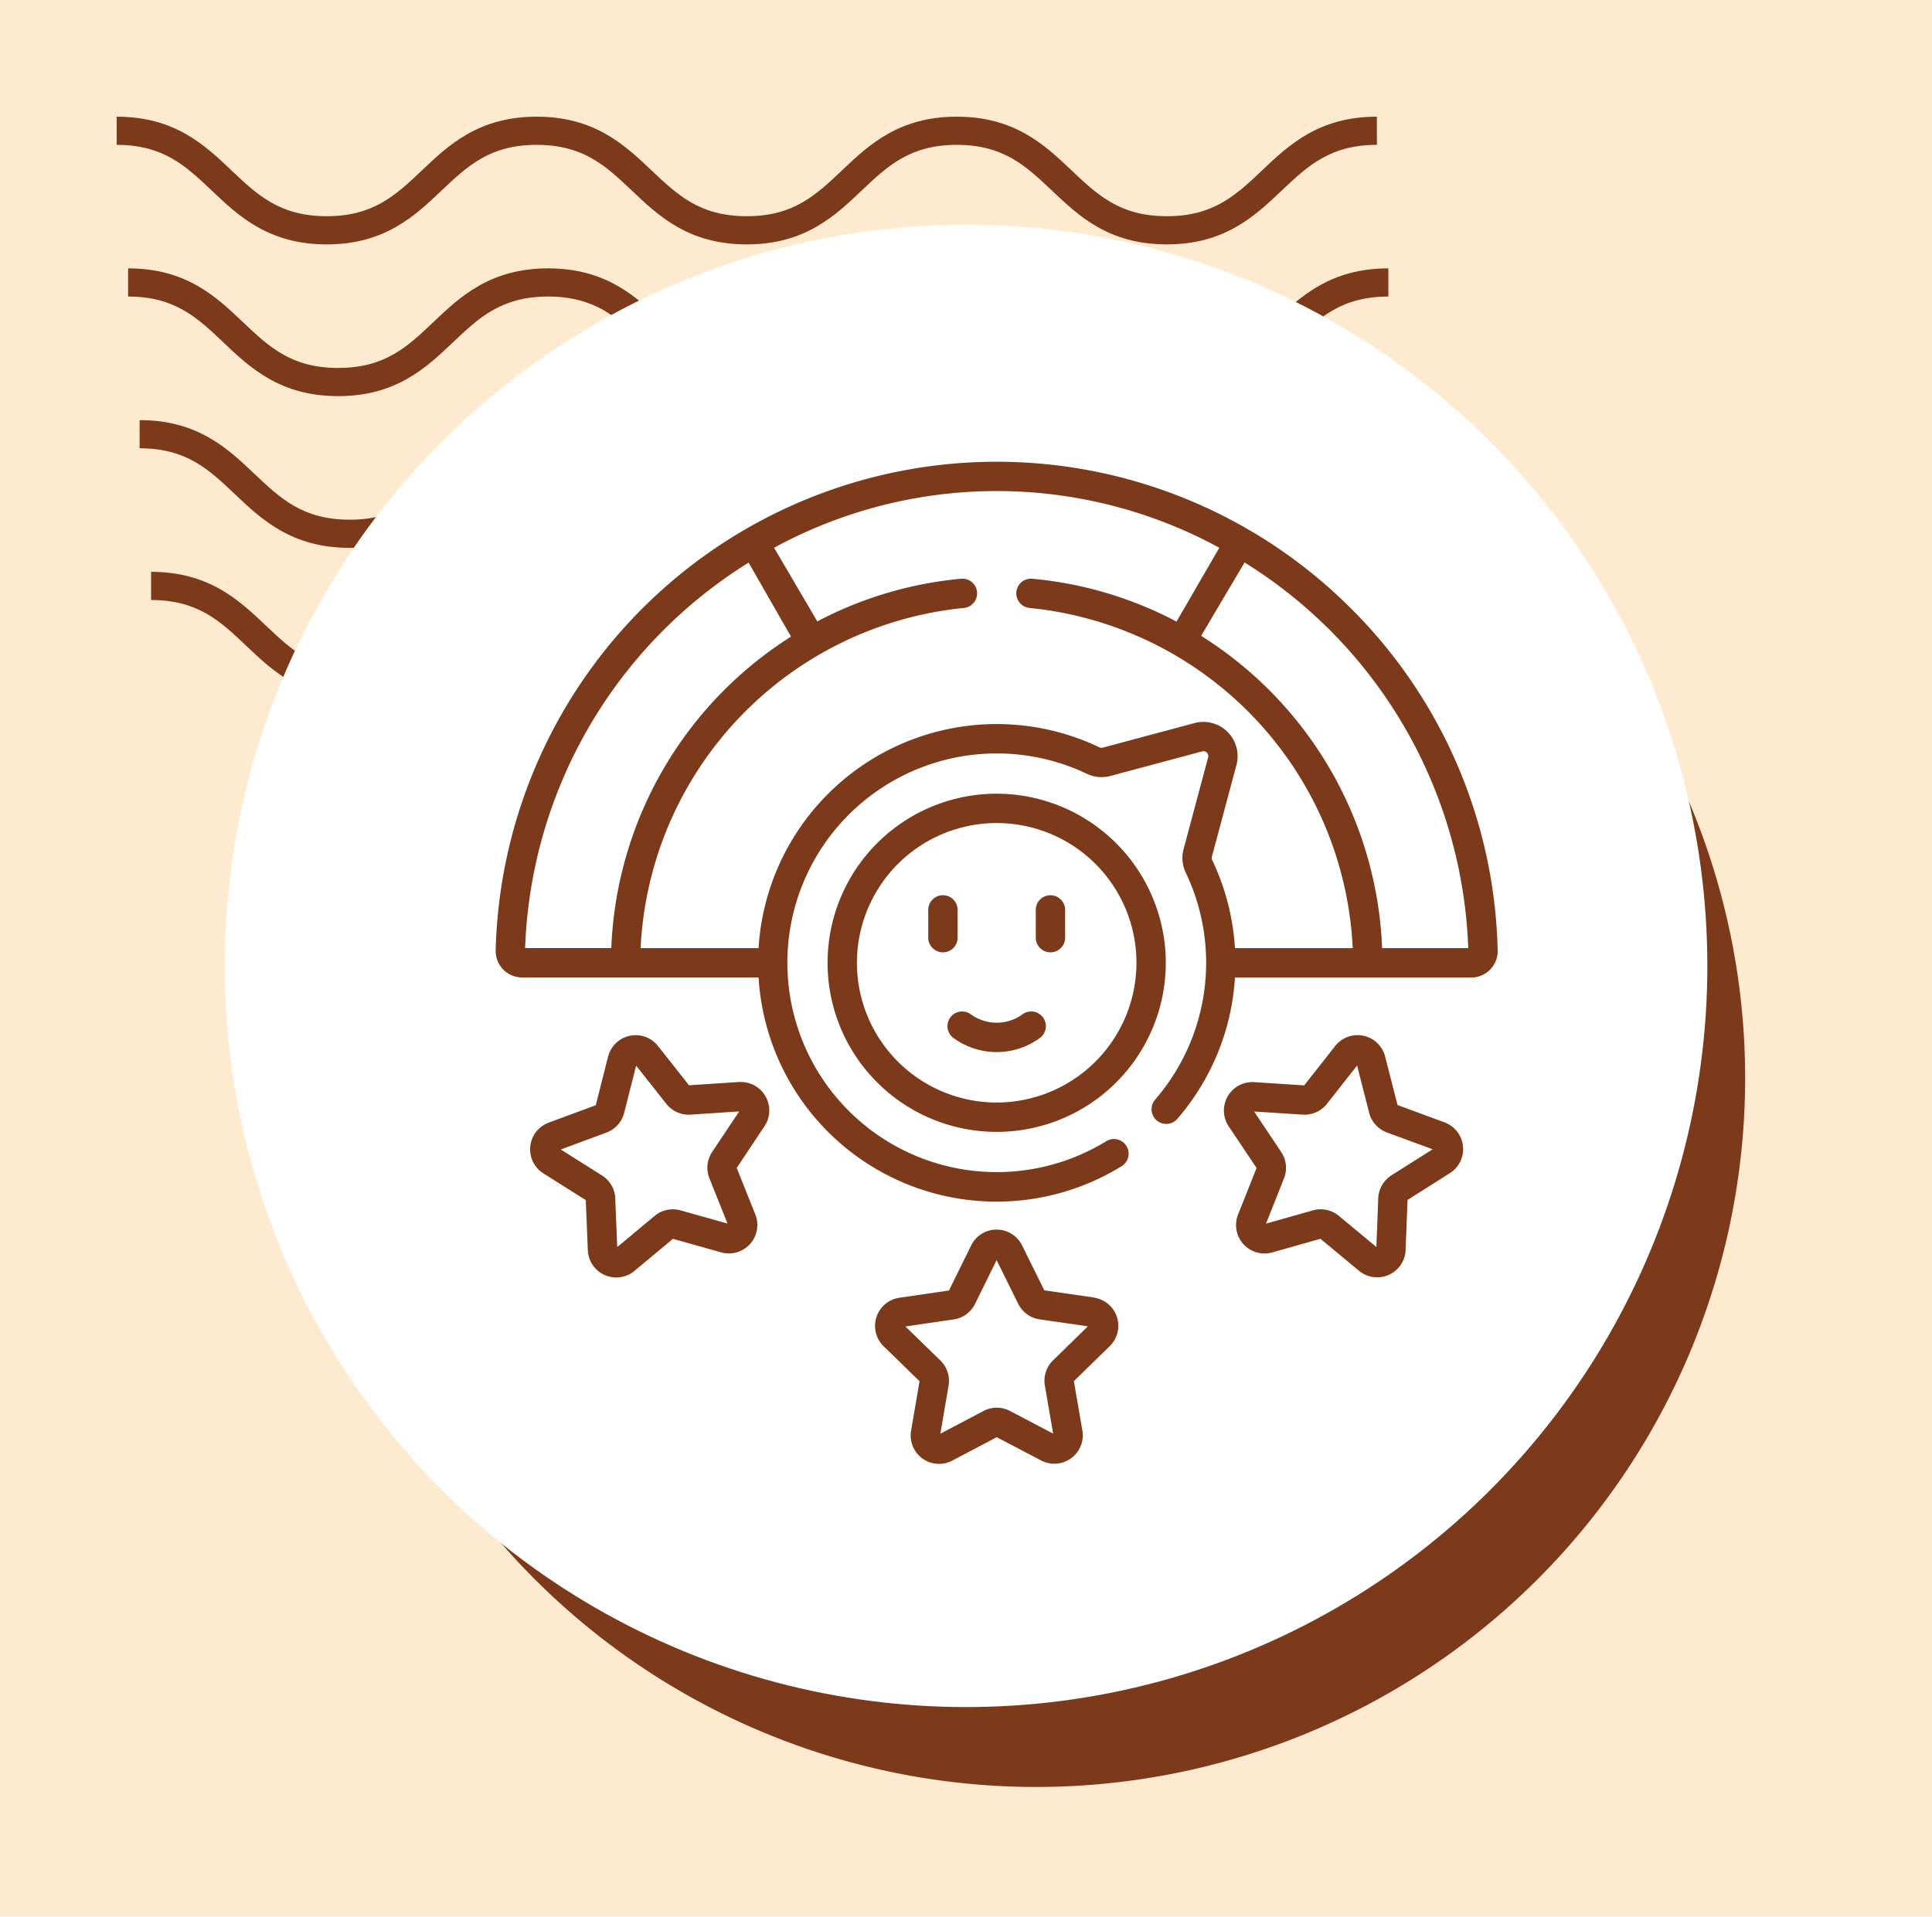 <svg xmlns="http://www.w3.org/2000/svg" xmlns:xlink="http://www.w3.org/1999/xlink" width="129" height="128" viewBox="0 0 129 128">
  <defs>
    <clipPath id="clip-path">
      <rect id="Rectángulo_400938" data-name="Rectángulo 400938" width="120" height="120" fill="none"/>
    </clipPath>
    <clipPath id="clip-path-2">
      <rect id="Rectángulo_400938-2" data-name="Rectángulo 400938" width="113" height="113" transform="translate(0.211 0.211)" fill="none"/>
    </clipPath>
    <clipPath id="clip-path-3">
      <rect id="Rectángulo_401073" data-name="Rectángulo 401073" width="86.443" height="38.93" fill="#7d3a1b"/>
    </clipPath>
  </defs>
  <g id="Grupo_1104663" data-name="Grupo 1104663" transform="translate(-376 -5014.842)">
    <g id="Grupo_108927" data-name="Grupo 108927" transform="translate(-14 547.842)">
      <path id="Rectángulo_36179" data-name="Rectángulo 36179" d="M0,0H129V128H0Z" transform="translate(390 4467)" fill="#feebcf"/>
    </g>
    <g id="Grupo_1104433" data-name="Grupo 1104433" transform="translate(118.789 -261.369)">
      <g id="Grupo_1099379" data-name="Grupo 1099379" transform="translate(265 5284)">
        <rect id="Rectángulo_401103" data-name="Rectángulo 401103" width="113" height="113" transform="translate(0.211 0.211)" fill="none"/>
        <g id="Grupo_1099348" data-name="Grupo 1099348">
          <g id="Grupo_1099282" data-name="Grupo 1099282">
            <g id="Grupo_1099281" data-name="Grupo 1099281" clip-path="url(#clip-path-3)">
              <path id="Trazado_873375" data-name="Trazado 873375" d="M70.12,8.532c-3.88,0-5.887-1.9-7.658-3.581C60.723,3.3,59.226,1.882,56.1,1.882S51.467,3.3,49.728,4.95c-1.771,1.679-3.775,3.581-7.658,3.581s-5.886-1.9-7.658-3.581C32.674,3.3,31.177,1.882,28.046,1.882S23.418,3.3,21.682,4.95C19.911,6.629,17.9,8.532,14.024,8.532S8.135,6.629,6.364,4.95C4.628,3.3,3.131,1.882,0,1.882V0C3.88,0,5.887,1.906,7.658,3.581,9.4,5.23,10.893,6.65,14.024,6.65s4.628-1.419,6.364-3.066C22.157,1.906,24.166,0,28.046,0s5.89,1.906,7.658,3.581C37.442,5.23,38.939,6.65,42.07,6.65S46.7,5.23,48.437,3.581C50.205,1.906,52.215,0,56.1,0s5.89,1.906,7.658,3.581C65.491,5.23,66.988,6.65,70.12,6.65s4.628-1.419,6.367-3.069C78.255,1.906,80.261,0,84.144,0V1.882c-3.131,0-4.628,1.422-6.367,3.069C76.006,6.629,74,8.532,70.12,8.532" transform="translate(2.299 30.399)" fill="#7d3a1b"/>
              <path id="Trazado_873376" data-name="Trazado 873376" d="M70.12,8.532c-3.88,0-5.889-1.9-7.658-3.584C60.723,3.3,59.226,1.882,56.1,1.882S51.467,3.3,49.728,4.947c-1.768,1.682-3.775,3.584-7.658,3.584s-5.889-1.9-7.658-3.584C32.674,3.3,31.177,1.882,28.046,1.882S23.418,3.3,21.682,4.947C19.911,6.629,17.9,8.532,14.025,8.532s-5.889-1.9-7.661-3.584C4.628,3.3,3.131,1.882,0,1.882V0C3.88,0,5.889,1.9,7.658,3.581,9.4,5.23,10.893,6.65,14.025,6.65s4.628-1.419,6.364-3.069C22.157,1.9,24.166,0,28.046,0s5.889,1.9,7.661,3.581C37.442,5.23,38.939,6.65,42.071,6.65S46.7,5.23,48.437,3.581C50.206,1.9,52.215,0,56.1,0s5.89,1.9,7.658,3.581C65.491,5.23,66.988,6.65,70.12,6.65s4.628-1.419,6.367-3.069C78.257,1.9,80.264,0,84.147,0V1.882c-3.131,0-4.631,1.422-6.37,3.066C76.006,6.629,74,8.532,70.12,8.532" transform="translate(1.533 20.266)" fill="#7d3a1b"/>
              <path id="Trazado_873377" data-name="Trazado 873377" d="M70.119,8.532c-3.88,0-5.889-1.9-7.658-3.584C60.723,3.3,59.226,1.882,56.1,1.882S51.467,3.3,49.728,4.947C47.96,6.629,45.95,8.532,42.071,8.532s-5.89-1.9-7.658-3.584C32.674,3.3,31.177,1.882,28.046,1.882S23.418,3.3,21.682,4.947C19.911,6.629,17.9,8.532,14.025,8.532s-5.89-1.9-7.661-3.584C4.628,3.3,3.131,1.882,0,1.882V0C3.88,0,5.889,1.9,7.658,3.581,9.393,5.23,10.893,6.65,14.025,6.65s4.628-1.419,6.364-3.069C22.156,1.9,24.166,0,28.046,0s5.89,1.9,7.661,3.581C37.442,5.23,38.939,6.65,42.071,6.65S46.7,5.23,48.437,3.581C50.205,1.9,52.215,0,56.1,0s5.889,1.9,7.658,3.581C65.491,5.23,66.988,6.65,70.119,6.65s4.628-1.419,6.367-3.069C78.257,1.9,80.261,0,84.147,0V1.882c-3.131,0-4.631,1.422-6.37,3.066C76.006,6.629,74,8.532,70.119,8.532" transform="translate(0.766 10.133)" fill="#7d3a1b"/>
              <path id="Trazado_873378" data-name="Trazado 873378" d="M70.12,8.529c-3.88,0-5.887-1.9-7.658-3.581C60.723,3.3,59.226,1.882,56.095,1.882S51.467,3.3,49.731,4.947C47.96,6.626,45.953,8.529,42.07,8.529s-5.887-1.9-7.658-3.581C32.674,3.3,31.177,1.882,28.046,1.882S23.418,3.3,21.682,4.944C19.914,6.626,17.9,8.529,14.024,8.529s-5.89-1.9-7.661-3.581C4.628,3.3,3.131,1.882,0,1.882V0C3.88,0,5.89,1.9,7.658,3.581,9.4,5.228,10.893,6.647,14.024,6.647s4.628-1.419,6.364-3.066C22.159,1.9,24.166,0,28.046,0s5.887,1.9,7.661,3.581c1.736,1.646,3.233,3.066,6.364,3.066S46.7,5.228,48.437,3.581C50.208,1.9,52.215,0,56.095,0s5.887,1.9,7.658,3.581c1.739,1.646,3.236,3.066,6.367,3.066s4.628-1.419,6.367-3.066C78.257,1.9,80.264,0,84.147,0V1.882c-3.134,0-4.631,1.419-6.37,3.066C76.006,6.626,74,8.529,70.12,8.529" transform="translate(0 0.003)" fill="#7d3a1b"/>
            </g>
          </g>
        </g>
        <path id="Trazado_873425" data-name="Trazado 873425" d="M47.337,0A47.337,47.337,0,1,1,0,47.337,47.337,47.337,0,0,1,47.337,0Z" transform="translate(14.061 16.873)" fill="#7d3a1b"/>
        <circle id="Elipse_11503" data-name="Elipse 11503" cx="49.5" cy="49.5" r="49.5" transform="translate(7.211 7.211)" fill="#fff"/>
      </g>
      <g id="Grupo_1099977" data-name="Grupo 1099977" transform="translate(291.307 5307.524)">
        <path id="Trazado_873216" data-name="Trazado 873216" d="M0,0H62.506V62.507H0Z" transform="translate(0 0)" fill="none"/>
        <g id="Grupo_1104063" data-name="Grupo 1104063" transform="translate(-1.068 -0.478)">
          <path id="Trazado_895138" data-name="Trazado 895138" d="M208.451,396.836l-3.317-.479-1.486-3a1.885,1.885,0,0,0-1.7-1.056h0a1.885,1.885,0,0,0-1.7,1.059l-1.481,3.007-3.316.485a1.9,1.9,0,0,0-1.049,3.237l2.4,2.337-.564,3.3a1.895,1.895,0,0,0,2.754,2l2.965-1.562,2.968,1.557a1.9,1.9,0,0,0,2.751-2l-.57-3.3,2.4-2.341a1.9,1.9,0,0,0-1.054-3.235Zm-2.737,4.2a1.9,1.9,0,0,0-.544,1.68l.553,3.208-2.883-1.512a1.9,1.9,0,0,0-1.766,0l-2.881,1.518.548-3.21a1.9,1.9,0,0,0-.547-1.679l-2.334-2.271,3.222-.471a1.9,1.9,0,0,0,1.427-1.039l1.438-2.921,1.444,2.918a1.9,1.9,0,0,0,1.429,1.037l3.222.465Z" transform="translate(-168.432 -341.021)" fill="#7d3a1b"/>
          <path id="Trazado_895139" data-name="Trazado 895139" d="M386.8,298.743l-3.145-1.158-.829-3.247a1.9,1.9,0,0,0-3.329-.7l-2.073,2.633-3.344-.215a1.9,1.9,0,0,0-1.7,2.948l1.863,2.785-1.238,3.114a1.9,1.9,0,0,0,2.279,2.526l3.225-.912,2.579,2.14a1.9,1.9,0,0,0,3.107-1.387l.13-3.349,2.832-1.792a1.9,1.9,0,0,0-.358-3.383Zm-3.55,3.536a1.9,1.9,0,0,0-.882,1.53l-.126,3.254-2.506-2.079a1.9,1.9,0,0,0-1.727-.366l-3.133.886,1.2-3.025a1.9,1.9,0,0,0-.186-1.756l-1.81-2.706,3.249.209a1.9,1.9,0,0,0,1.612-.72l2.014-2.558.805,3.155a1.9,1.9,0,0,0,1.182,1.311L386,300.539Z" transform="translate(-323.37 -254.624)" fill="#7d3a1b"/>
          <path id="Trazado_895140" data-name="Trazado 895140" d="M31.619,296.082l-3.344.221L26.2,293.674a1.9,1.9,0,0,0-3.328.71l-.823,3.249L18.9,298.8a1.9,1.9,0,0,0-.353,3.384l2.835,1.787.136,3.349a1.9,1.9,0,0,0,3.11,1.381l2.575-2.144,3.227.906a1.9,1.9,0,0,0,2.274-2.53l-1.244-3.112,1.859-2.789a1.9,1.9,0,0,0-1.7-2.945Zm-1.8,4.674a1.9,1.9,0,0,0-.183,1.756l1.208,3.023-3.135-.88a1.9,1.9,0,0,0-1.727.369l-2.5,2.083-.132-3.253a1.9,1.9,0,0,0-.884-1.528l-2.755-1.736,3.053-1.13a1.9,1.9,0,0,0,1.18-1.313l.8-3.156,2.019,2.555a1.9,1.9,0,0,0,1.614.717l3.249-.215Z" transform="translate(-15.297 -254.661)" fill="#7d3a1b"/>
          <path id="Trazado_895141" data-name="Trazado 895141" d="M56.907,9.53A33.462,33.462,0,0,0,.069,32.634a1.767,1.767,0,0,0,1.766,1.807H17.623a15.919,15.919,0,0,0,24.24,12.605.98.98,0,0,0-1.027-1.67,13.98,13.98,0,1,1-1.294-24.535,2.283,2.283,0,0,0,1.572.144l6.125-1.641a.326.326,0,0,1,.4.4L46,25.869a2.288,2.288,0,0,0,.145,1.572A13.971,13.971,0,0,1,44.1,42.6a.98.98,0,0,0,1.483,1.283,15.907,15.907,0,0,0,3.848-9.437H65.206a1.766,1.766,0,0,0,1.766-1.808A33.27,33.27,0,0,0,56.907,9.53ZM16.956,6.738l2.832,4.941a25.813,25.813,0,0,0-12,20.8H2.034A31.623,31.623,0,0,1,16.956,6.738ZM47.89,26.376l1.64-6.123a2.286,2.286,0,0,0-2.8-2.8l-6.122,1.64a.319.319,0,0,1-.221-.018A15.927,15.927,0,0,0,17.622,32.481H9.747A23.977,23.977,0,0,1,31.323,9.766a.98.98,0,0,0-.179-1.952,25.6,25.6,0,0,0-9.6,2.849L18.659,5.745a31.072,31.072,0,0,1,29.728,0l-2.859,4.93A25.6,25.6,0,0,0,35.9,7.814a.98.98,0,0,0-.179,1.952A23.977,23.977,0,0,1,57.294,32.481H49.431A15.923,15.923,0,0,0,47.91,26.6a.324.324,0,0,1-.021-.223Zm11.366,6.105A25.815,25.815,0,0,0,47.173,11.628l2.9-4.9A31.619,31.619,0,0,1,65.006,32.481Z" transform="translate(0 0)" fill="#7d3a1b"/>
          <path id="Trazado_895142" data-name="Trazado 895142" d="M180.9,169.606A11.292,11.292,0,1,0,192.191,180.9,11.305,11.305,0,0,0,180.9,169.606Zm0,20.624a9.332,9.332,0,1,1,9.332-9.332A9.342,9.342,0,0,1,180.9,190.23Z" transform="translate(-147.378 -147.437)" fill="#7d3a1b"/>
          <path id="Trazado_895143" data-name="Trazado 895143" d="M235.881,281.058a2.933,2.933,0,0,1-3.457,0,.98.98,0,1,0-1.152,1.586,4.889,4.889,0,0,0,5.762,0,.98.98,0,0,0-1.152-1.586Z" transform="translate(-200.633 -244.159)" fill="#7d3a1b"/>
          <path id="Trazado_895144" data-name="Trazado 895144" d="M223,224.323V222.47a.98.98,0,0,0-1.961,0v1.853a.98.98,0,0,0,1.961,0Z" transform="translate(-192.087 -192.54)" fill="#7d3a1b"/>
          <path id="Trazado_895145" data-name="Trazado 895145" d="M276.943,221.49a.98.98,0,0,0-.98.98v1.853a.98.98,0,1,0,1.961,0V222.47A.98.98,0,0,0,276.943,221.49Z" transform="translate(-239.833 -192.54)" fill="#7d3a1b"/>
        </g>
      </g>
    </g>
  </g>
</svg>

